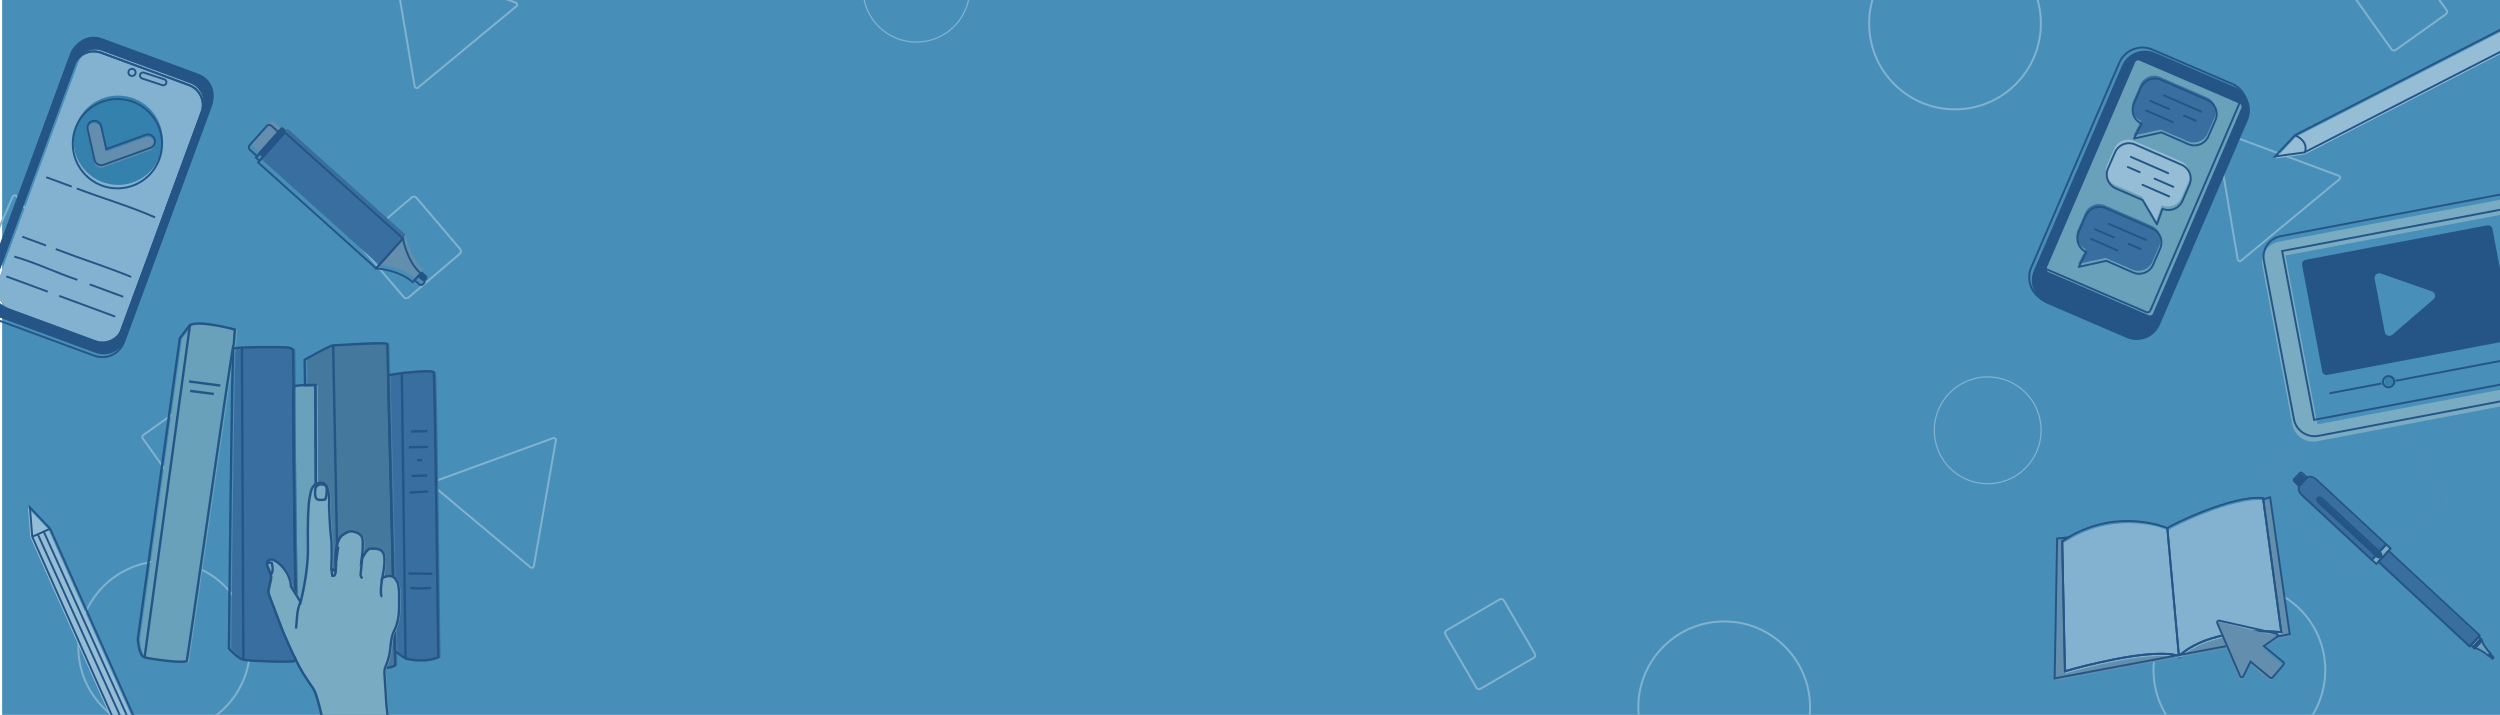 <?xml version="1.0" encoding="utf-8"?>
<!-- Generator: Adobe Illustrator 24.0.3, SVG Export Plug-In . SVG Version: 6.00 Build 0)  -->
<svg version="1.1" id="Layer_1" xmlns="http://www.w3.org/2000/svg" xmlns:xlink="http://www.w3.org/1999/xlink" x="0px" y="0px"
	 viewBox="0 0 1280 366" style="enable-background:new 0 0 1280 366;" xml:space="preserve">
<style type="text/css">
	.st0{clip-path:url(#SVGID_2_);}
	.st1{fill:#478FB9;}
	.st2{clip-path:url(#SVGID_4_);fill:none;stroke:#82B2D0;stroke-miterlimit:10;}
	.st3{clip-path:url(#SVGID_6_);fill:none;stroke:#82B2D0;stroke-miterlimit:10;}
	.st4{clip-path:url(#SVGID_8_);fill:none;stroke:#82B2D0;stroke-miterlimit:10;}
	.st5{clip-path:url(#SVGID_10_);fill:none;stroke:#82B2D0;stroke-width:0.622;stroke-miterlimit:10;}
	.st6{clip-path:url(#SVGID_12_);fill:none;stroke:#82B2D0;stroke-miterlimit:10;}
	.st7{clip-path:url(#SVGID_14_);fill:none;stroke:#82B2D0;stroke-miterlimit:10;}
	.st8{clip-path:url(#SVGID_16_);fill:none;stroke:#4A8FBA;stroke-miterlimit:10;}
	.st9{clip-path:url(#SVGID_18_);fill:none;stroke:#82B2D0;stroke-miterlimit:10;}
	.st10{clip-path:url(#SVGID_20_);fill:none;stroke:#82B2D0;stroke-miterlimit:10;}
	.st11{clip-path:url(#SVGID_22_);fill:none;stroke:#82B2D0;stroke-miterlimit:10;}
	.st12{clip-path:url(#SVGID_24_);fill:none;stroke:#82B2D0;stroke-miterlimit:10;}
	.st13{clip-path:url(#SVGID_26_);fill:none;stroke:#82B2D0;stroke-miterlimit:10;}
	.st14{clip-path:url(#SVGID_28_);}
	.st15{fill:#386FA0;}
	.st16{fill:#245586;}
	.st17{fill:#638EAD;}
	.st18{fill:none;stroke:#245586;stroke-width:1;stroke-miterlimit:10;}
	.st19{fill:none;stroke:#245586;stroke-miterlimit:10;}
	.st20{clip-path:url(#SVGID_30_);}
	.st21{fill:#69A1BB;}
	.st22{fill:#79ABC2;}
	.st23{fill:none;stroke:#245586;stroke-linecap:round;stroke-linejoin:round;stroke-miterlimit:10;}
	.st24{clip-path:url(#SVGID_32_);}
	.st25{fill:#255586;}
	.st26{fill:#95BDD6;}
	.st27{clip-path:url(#SVGID_34_);}
	.st28{fill:#82B2D0;}
	.st29{fill:#3581AD;}
	.st30{clip-path:url(#SVGID_36_);}
	.st31{fill:#488FBA;}
	.st32{fill:none;stroke:#245586;stroke-width:1;stroke-miterlimit:10;}
	.st33{clip-path:url(#SVGID_38_);}
	.st34{clip-path:url(#SVGID_40_);}
	.st35{fill:#44799D;}
	.st36{fill:none;stroke:#245586;stroke-width:1.237;stroke-miterlimit:10;}
	.st37{clip-path:url(#SVGID_42_);}
	.st38{clip-path:url(#SVGID_44_);}
</style>
<g>
	<g>
		<defs>
			<rect id="SVGID_1_" width="1280" height="366"/>
		</defs>
		<clipPath id="SVGID_2_">
			<use xlink:href="#SVGID_1_"  style="overflow:visible;"/>
		</clipPath>
		<g class="st0">
			<rect x="1.1" class="st1" width="1280" height="366"/>
		</g>
	</g>
	<g>
		<defs>
			<rect id="SVGID_3_" width="1280" height="366"/>
		</defs>
		<clipPath id="SVGID_4_">
			<use xlink:href="#SVGID_3_"  style="overflow:visible;"/>
		</clipPath>
		<circle class="st2" cx="1146.57" cy="343.1" r="43.97"/>
	</g>
	<g>
		<defs>
			<rect id="SVGID_5_" width="1280" height="366"/>
		</defs>
		<clipPath id="SVGID_6_">
			<use xlink:href="#SVGID_5_"  style="overflow:visible;"/>
		</clipPath>
		<path class="st3" d="M1226.6,25.59l25.66-18.29c0.7-0.5,0.86-1.46,0.36-2.16l-18.29-25.66c-0.5-0.7-1.46-0.86-2.16-0.36
			l-25.66,18.29c-0.7,0.5-0.86,1.46-0.36,2.16l18.29,25.66C1224.94,25.92,1225.91,26.09,1226.6,25.59z"/>
		<path class="st3" d="M740.06,324.86l15.86,27.23c0.43,0.74,1.37,0.99,2.12,0.56l27.23-15.86c0.74-0.43,0.99-1.37,0.56-2.12
			l-15.86-27.23c-0.43-0.74-1.37-0.99-2.12-0.56l-27.23,15.86C739.88,323.17,739.62,324.12,740.06,324.86z"/>
	</g>
	<g>
		<defs>
			<rect id="SVGID_7_" width="1280" height="366"/>
		</defs>
		<clipPath id="SVGID_8_">
			<use xlink:href="#SVGID_7_"  style="overflow:visible;"/>
		</clipPath>
		<circle class="st4" cx="1000.96" cy="12.02" r="43.97"/>
		<circle class="st4" cx="882.79" cy="362.14" r="43.97"/>
	</g>
	<g>
		<defs>
			<rect id="SVGID_9_" width="1280" height="366"/>
		</defs>
		<clipPath id="SVGID_10_">
			<use xlink:href="#SVGID_9_"  style="overflow:visible;"/>
		</clipPath>
		<circle class="st5" cx="1017.7" cy="220.33" r="27.35"/>
		<circle class="st5" cx="469.17" cy="-5.8" r="27.35"/>
	</g>
	<g>
		<defs>
			<rect id="SVGID_11_" width="1280" height="366"/>
		</defs>
		<clipPath id="SVGID_12_">
			<use xlink:href="#SVGID_11_"  style="overflow:visible;"/>
		</clipPath>
		<circle class="st6" cx="1241.61" cy="150.87" r="22.59"/>
	</g>
	<g>
		<defs>
			<rect id="SVGID_13_" width="1280" height="366"/>
		</defs>
		<clipPath id="SVGID_14_">
			<use xlink:href="#SVGID_13_"  style="overflow:visible;"/>
		</clipPath>
		<circle class="st7" cx="84.07" cy="331.26" r="43.97"/>
	</g>
	<g>
		<defs>
			<rect id="SVGID_15_" width="1280" height="366"/>
		</defs>
		<clipPath id="SVGID_16_">
			<use xlink:href="#SVGID_15_"  style="overflow:visible;"/>
		</clipPath>
		<path class="st8" d="M1201.94,293l49.54-35.3c1.34-0.96,1.66-2.82,0.7-4.17l-35.3-49.54c-0.96-1.34-2.82-1.66-4.17-0.7
			l-49.54,35.3c-1.34,0.96-1.66,2.82-0.7,4.17l35.3,49.54C1198.73,293.64,1200.59,293.95,1201.94,293z"/>
	</g>
	<g>
		<defs>
			<rect id="SVGID_17_" width="1280" height="366"/>
		</defs>
		<clipPath id="SVGID_18_">
			<use xlink:href="#SVGID_17_"  style="overflow:visible;"/>
		</clipPath>
		<path class="st9" d="M88.76,244.39l19.69-14.03c0.53-0.38,0.66-1.12,0.28-1.66L94.7,209.02c-0.38-0.53-1.12-0.66-1.66-0.28
			l-19.69,14.03c-0.53,0.38-0.66,1.12-0.28,1.66l14.03,19.69C87.48,244.65,88.23,244.77,88.76,244.39z"/>
	</g>
	<g>
		<defs>
			<rect id="SVGID_19_" width="1280" height="366"/>
		</defs>
		<clipPath id="SVGID_20_">
			<use xlink:href="#SVGID_19_"  style="overflow:visible;"/>
		</clipPath>
		<path class="st10" d="M184.35,125.86l22.4,26.29c0.61,0.71,1.68,0.8,2.39,0.19l26.29-22.4c0.71-0.61,0.8-1.68,0.19-2.39
			l-22.4-26.29c-0.61-0.71-1.68-0.8-2.39-0.19l-26.29,22.4C183.83,124.08,183.74,125.15,184.35,125.86z"/>
	</g>
	<g>
		<defs>
			<rect id="SVGID_21_" width="1280" height="366"/>
		</defs>
		<clipPath id="SVGID_22_">
			<use xlink:href="#SVGID_21_"  style="overflow:visible;"/>
		</clipPath>
		<path class="st11" d="M1134.8,68.36l10.92,64.48c0.13,0.79,1.07,1.13,1.68,0.63l50.39-41.7c0.61-0.51,0.45-1.49-0.3-1.77
			l-61.3-22.79C1135.43,66.94,1134.66,67.57,1134.8,68.36z"/>
	</g>
	<g>
		<defs>
			<rect id="SVGID_23_" width="1280" height="366"/>
		</defs>
		<clipPath id="SVGID_24_">
			<use xlink:href="#SVGID_23_"  style="overflow:visible;"/>
		</clipPath>
		<path class="st12" d="M201.41-20.23l10.92,64.48c0.13,0.79,1.07,1.13,1.68,0.63l50.39-41.7c0.61-0.51,0.45-1.49-0.3-1.77
			l-61.3-22.79C202.04-21.66,201.27-21.02,201.41-20.23z"/>
		<path class="st12" d="M273.32,289.87l11.29-64.42c0.14-0.79-0.63-1.42-1.37-1.16l-61.44,22.43c-0.75,0.28-0.92,1.25-0.31,1.77
			l50.14,41.99C272.25,291.01,273.19,290.67,273.32,289.87z"/>
	</g>
	<g>
		<defs>
			<rect id="SVGID_25_" width="1280" height="366"/>
		</defs>
		<clipPath id="SVGID_26_">
			<use xlink:href="#SVGID_25_"  style="overflow:visible;"/>
		</clipPath>
		<path class="st13" d="M47.22,152.99L8.33,100.4c-0.47-0.64-1.47-0.53-1.78,0.2l-26.09,59.97c-0.32,0.73,0.27,1.53,1.07,1.44
			l64.98-7.39C47.3,154.54,47.7,153.63,47.22,152.99z"/>
	</g>
	<g>
		<defs>
			<rect id="SVGID_27_" width="1280" height="366"/>
		</defs>
		<clipPath id="SVGID_28_">
			<use xlink:href="#SVGID_27_"  style="overflow:visible;"/>
		</clipPath>
		<g class="st14">
			<g>
				<g>
					<polygon class="st15" points="200.87,127.85 207.74,120.2 147.28,65.91 146.54,66.74 134.25,80.43 133.54,81.21 194,135.5 
											"/>
					<polygon class="st16" points="144.69,65.09 144.07,65.78 144.14,65.84 133.09,78.14 133.02,78.08 132.4,78.77 134.25,80.43 
						146.54,66.74 					"/>
					<path class="st17" d="M140.39,62.47c-0.69-0.62-1.75-0.56-2.38,0.13l-8.8,9.8c-0.62,0.69-0.56,1.75,0.13,2.37l3.68,3.31
						l11.05-12.3L140.39,62.47z"/>
					
						<rect x="130.31" y="71.91" transform="matrix(0.668 -0.744 0.744 0.668 -7.543 126.997)" class="st18" width="16.54" height="0.09"/>
					<path class="st16" d="M213.67,141.51l2.35,2.11c0.61,0.55,1.55,0.5,2.1-0.11l0.31-0.35c0.55-0.61,0.5-1.55-0.11-2.1l-2.35-2.11
						l-1.22,1.36L213.67,141.51z"/>
					<path class="st17" d="M212.72,142.57l0.95-1.06l1.08-1.2l1.22-1.36l0.81-0.9c-7.26-6.52-9.04-17.85-9.04-17.85l-6.87,7.65
						L194,135.5C194,135.5,205.46,136.05,212.72,142.57z"/>
				</g>
			</g>
			<g>
				<g>
					<polygon class="st19" points="199.46,129.77 206.33,122.12 145.87,67.83 145.12,68.66 132.83,82.35 132.13,83.13 
						192.59,137.42 					"/>
					<polygon class="st19" points="143.28,67 142.66,67.7 142.73,67.76 131.68,80.06 131.61,80 130.99,80.69 132.83,82.35 
						145.12,68.66 					"/>
					<path class="st19" d="M138.98,64.39c-0.69-0.62-1.75-0.56-2.38,0.13l-8.8,9.8c-0.62,0.69-0.56,1.75,0.13,2.37l3.68,3.31
						l11.05-12.3L138.98,64.39z"/>
					
						<rect x="128.9" y="73.83" transform="matrix(0.668 -0.744 0.744 0.668 -9.438 126.585)" class="st18" width="16.54" height="0.09"/>
					<path class="st19" d="M212.26,143.43l2.35,2.11c0.61,0.55,1.55,0.5,2.1-0.11l0.31-0.35c0.55-0.61,0.5-1.55-0.11-2.1l-2.35-2.11
						l-1.22,1.36L212.26,143.43z"/>
					<path class="st19" d="M211.31,144.49l0.95-1.06l1.08-1.2l1.22-1.36l0.81-0.9c-7.26-6.52-9.04-17.85-9.04-17.85l-6.87,7.65
						l-6.87,7.65C192.59,137.42,204.05,137.97,211.31,144.49z"/>
				</g>
			</g>
		</g>
	</g>
	<g>
		<defs>
			<rect id="SVGID_29_" width="1280" height="366"/>
		</defs>
		<clipPath id="SVGID_30_">
			<use xlink:href="#SVGID_29_"  style="overflow:visible;"/>
		</clipPath>
		<g class="st20">
			<g>
				<path class="st16" d="M1274.13,336.06l1.51,1.4c0.27,0.25,0.61,0.32,0.76,0.15l0.09-0.09c0.15-0.16,0.06-0.5-0.21-0.75
					l-1.51-1.4l-0.32,0.34L1274.13,336.06z"/>
				<path class="st21" d="M1273.86,336.35l0.27-0.29l0.32-0.34l0.32-0.34l0.27-0.29c-2.35-2.18-3.84-4.97-4.51-6.42l-3.41,3.67
					C1268.62,332.9,1271.52,334.18,1273.86,336.35z"/>
				<path class="st16" d="M1180.95,245.3c0.05-0.05,0.1-0.1,0.15-0.14l-2.35-2.18c-0.44-0.41-0.97-0.57-1.17-0.35l-3.21,3.46
					c-0.2,0.22-0.01,0.73,0.44,1.14l2.35,2.18c0.04-0.06,0.08-0.11,0.13-0.16L1180.95,245.3z"/>
				<path class="st15" d="M1216.37,285.01L1187.26,258c-0.84-0.78-1.13-1.82-0.65-2.34c0.48-0.51,1.54-0.3,2.38,0.47l29.11,27.01
					l3.53-3.8l-35.61-33.04c-1.7-1.58-3.84-2.06-4.92-1.15c-0.05,0.04-0.1,0.09-0.15,0.14l-3.67,3.95
					c-0.05,0.05-0.09,0.11-0.13,0.16c-0.83,1.14-0.19,3.24,1.51,4.82l35.61,33.04L1216.37,285.01z"/>
				<polygon class="st15" points="1264.42,331.58 1265.02,330.93 1268.97,326.67 1269.57,326.03 1222.84,282.68 1217.7,288.23 				
					"/>
				<path class="st22" d="M1217.7,288.23l5.15-5.55l1.1-1.19l-2.31-2.15l-3.53,3.8l0.15,0.14c0.84,0.78,1.13,1.82,0.65,2.34
					c-0.48,0.51-1.55,0.3-2.38-0.47l-0.15-0.14l-2.1,2.26l2.31,2.15L1217.7,288.23z"/>
				<path class="st16" d="M1218.91,285.63c0.48-0.51,0.19-1.56-0.65-2.34l-0.15-0.14L1189,256.14c-0.84-0.78-1.9-0.99-2.38-0.47
					c-0.48,0.51-0.19,1.56,0.65,2.34l29.11,27.01l0.15,0.14C1217.36,285.93,1218.43,286.14,1218.91,285.63z"/>
				<polygon class="st21" points="1266.14,331.96 1268.11,329.83 1270.08,327.71 1268.97,326.67 1265.02,330.93 				"/>
				<path class="st16" d="M1266.19,332.01l0.66,0.62l0.27-0.29l3.41-3.67l0.27-0.29l-0.66-0.62c-0.02-0.04-0.03-0.07-0.03-0.07
					l-0.02,0.03l-1.97,2.13l-1.97,2.13l-0.02,0.03C1266.11,331.99,1266.14,332,1266.19,332.01z"/>
			</g>
			<g>
				<path class="st23" d="M1274.22,335.43l1.51,1.4c0.27,0.25,0.61,0.32,0.76,0.15l0.09-0.09c0.15-0.16,0.06-0.5-0.21-0.75
					l-1.51-1.4l-0.32,0.34L1274.22,335.43z"/>
				<path class="st23" d="M1273.95,335.72l0.27-0.29l0.32-0.34l0.32-0.34l0.27-0.29c-2.35-2.18-3.84-4.97-4.51-6.42l-3.41,3.67
					C1268.71,332.27,1271.61,333.55,1273.95,335.72z"/>
				<path class="st23" d="M1181.04,244.67c0.05-0.05,0.1-0.1,0.15-0.14l-2.35-2.18c-0.44-0.41-0.97-0.57-1.17-0.35l-3.21,3.46
					c-0.2,0.22-0.01,0.73,0.44,1.14l2.35,2.18c0.04-0.06,0.08-0.11,0.13-0.16L1181.04,244.67z"/>
				<path class="st23" d="M1216.46,284.39l-29.11-27.01c-0.84-0.78-1.13-1.82-0.65-2.34c0.48-0.51,1.54-0.3,2.38,0.47l29.11,27.01
					l3.53-3.8l-35.61-33.04c-1.7-1.58-3.84-2.06-4.92-1.15c-0.05,0.04-0.1,0.09-0.15,0.14l-3.67,3.95
					c-0.05,0.05-0.09,0.11-0.13,0.16c-0.83,1.14-0.19,3.24,1.51,4.82l35.61,33.04L1216.46,284.39z"/>
				<polygon class="st23" points="1264.51,330.95 1265.11,330.3 1269.06,326.04 1269.66,325.4 1222.93,282.05 1217.79,287.6 				"/>
				<path class="st23" d="M1217.79,287.6l5.15-5.55l1.1-1.19l-2.31-2.15l-3.53,3.8l0.15,0.14c0.84,0.78,1.13,1.82,0.65,2.34
					c-0.48,0.51-1.55,0.3-2.38-0.47l-0.15-0.14l-2.09,2.26l2.31,2.15L1217.79,287.6z"/>
				<path class="st23" d="M1219,285c0.48-0.51,0.19-1.56-0.65-2.34l-0.15-0.14l-29.11-27.01c-0.84-0.78-1.9-0.99-2.38-0.47
					c-0.48,0.51-0.19,1.56,0.65,2.34l29.11,27.01l0.15,0.14C1217.45,285.3,1218.52,285.51,1219,285z"/>
				<polygon class="st23" points="1266.22,331.33 1268.2,329.21 1270.17,327.08 1269.06,326.04 1265.11,330.3 				"/>
				<path class="st23" d="M1266.28,331.38l0.66,0.62l0.27-0.29l3.41-3.67l0.27-0.29l-0.66-0.62c-0.02-0.04-0.03-0.07-0.03-0.07
					l-0.02,0.03l-1.97,2.13l-1.97,2.13l-0.02,0.03C1266.2,331.36,1266.23,331.37,1266.28,331.38z"/>
			</g>
		</g>
	</g>
	<g>
		<defs>
			<rect id="SVGID_31_" width="1280" height="366"/>
		</defs>
		<clipPath id="SVGID_32_">
			<use xlink:href="#SVGID_31_"  style="overflow:visible;"/>
		</clipPath>
		<g class="st24">
			<path class="st25" d="M1103.38,27l40.76,17.53c6.56,2.82,9.6,10.43,6.77,17l-45.04,104.73c-2.82,6.56-10.43,9.6-17,6.77
				l-40.76-17.53c-6.56-2.82-9.6-10.43-6.77-17l45.04-104.73C1089.21,27.21,1096.82,24.17,1103.38,27z"/>
			<path class="st21" d="M1095.34,31.01l51.42,22.11c0.82,0.35,1.2,1.3,0.84,2.12l-45.3,105.33c-0.35,0.82-1.3,1.2-2.12,0.84
				l-51.42-22.11c-0.82-0.35-1.2-1.3-0.84-2.12l45.3-105.33C1093.57,31.03,1094.52,30.66,1095.34,31.01z"/>
			<g>
				<path class="st19" d="M1102.06,25.39l40.76,17.53c6.56,2.82,9.6,10.43,6.77,17l-45.04,104.73c-2.82,6.56-10.43,9.6-17,6.77
					l-40.76-17.53c-6.56-2.82-9.6-10.43-6.77-17l45.04-104.73C1087.89,25.6,1095.5,22.56,1102.06,25.39z"/>
				<path class="st19" d="M1094.02,29.4l51.42,22.11c0.82,0.35,1.2,1.3,0.84,2.12l-45.3,105.33c-0.35,0.82-1.3,1.2-2.12,0.84
					l-51.42-22.11c-0.82-0.35-1.2-1.3-0.84-2.12l45.3-105.33C1092.26,29.42,1093.21,29.04,1094.02,29.4z"/>
			</g>
			<g>
				<g>
					<path class="st26" d="M1082.49,76.17l-3.62,8.3c-1.71,3.92,0.08,8.49,4.01,10.21l13.76,6l7.29,12.44l2.84-8.02
						c3.93,1.71,8.5-0.08,10.21-4l3.62-8.3c1.71-3.93-0.08-8.49-4.01-10.21l-23.89-10.42C1088.77,70.45,1084.2,72.25,1082.49,76.17z
						"/>
				</g>
				<g>
					<path class="st23" d="M1082.91,77.96l-3.62,8.3c-1.71,3.92,0.08,8.49,4.01,10.21l13.76,6l7.29,12.44l2.84-8.02
						c3.93,1.71,8.5-0.08,10.21-4l3.62-8.3c1.71-3.93-0.08-8.49-4.01-10.21l-23.89-10.42C1089.2,72.24,1084.63,74.03,1082.91,77.96z
						"/>
					<line class="st23" x1="1110.09" y1="88.66" x2="1091.01" y2="80.34"/>
					<line class="st23" x1="1110.6" y1="100.58" x2="1096.98" y2="94.64"/>
					<line class="st23" x1="1112.74" y1="95.67" x2="1103.16" y2="91.49"/>
					<line class="st23" x1="1095.55" y1="88.17" x2="1089.47" y2="85.52"/>
				</g>
				<g>
					<path class="st15" d="M1105.63,125.73l-3.62,8.3c-1.71,3.92-6.28,5.72-10.21,4.01l-13.76-6l-14.08,3.12l3.95-7.54
						c-3.93-1.71-5.73-6.28-4.01-10.21l3.62-8.3c1.71-3.93,6.28-5.72,10.21-4l23.89,10.42
						C1105.55,117.23,1107.35,121.8,1105.63,125.73z"/>
				</g>
				<g>
					<path class="st23" d="M1106.02,127.22l-3.63,8.31c-1.71,3.93-6.29,5.72-10.22,4.01l-13.77-6.01l-14.09,3.13l3.95-7.55
						c-3.93-1.72-5.73-6.29-4.02-10.22l3.63-8.31c1.71-3.93,6.29-5.72,10.22-4.01L1102,117
						C1105.93,118.71,1107.73,123.29,1106.02,127.22z"/>
					<line class="st23" x1="1079.65" y1="114.57" x2="1098.76" y2="122.9"/>
					<line class="st23" x1="1070.57" y1="122.31" x2="1084.2" y2="128.26"/>
					<line class="st23" x1="1072.71" y1="117.39" x2="1082.3" y2="121.58"/>
					<line class="st23" x1="1089.92" y1="124.9" x2="1096" y2="127.55"/>
				</g>
				<g>
					<path class="st15" d="M1133.93,60.01l-3.62,8.3c-1.71,3.92-6.28,5.72-10.21,4.01l-13.76-6l-14.08,3.12l3.95-7.54
						c-3.93-1.71-5.73-6.28-4.01-10.21l3.62-8.3c1.71-3.93,6.28-5.72,10.21-4l23.89,10.42
						C1133.85,51.52,1135.64,56.09,1133.93,60.01z"/>
				</g>
				<g>
					<path class="st23" d="M1134.31,61.5l-3.63,8.31c-1.71,3.93-6.29,5.72-10.22,4.01l-13.77-6.01l-14.09,3.13l3.95-7.55
						c-3.93-1.72-5.73-6.29-4.02-10.22l3.63-8.31c1.71-3.93,6.29-5.72,10.22-4.01l23.91,10.43
						C1134.23,53,1136.02,57.58,1134.31,61.5z"/>
					<line class="st23" x1="1107.95" y1="48.85" x2="1127.05" y2="57.19"/>
					<line class="st23" x1="1098.86" y1="56.6" x2="1112.49" y2="62.54"/>
					<line class="st23" x1="1101.01" y1="51.68" x2="1110.6" y2="55.86"/>
					<line class="st23" x1="1118.21" y1="59.19" x2="1124.3" y2="61.84"/>
				</g>
			</g>
		</g>
	</g>
	<g>
		<defs>
			<rect id="SVGID_33_" width="1280" height="366"/>
		</defs>
		<clipPath id="SVGID_34_">
			<use xlink:href="#SVGID_33_"  style="overflow:visible;"/>
		</clipPath>
		<g class="st27">
			<g>
				<path class="st28" d="M5.24,158.14l44.99,16.57c5.63,2.07,11.86-0.81,13.94-6.43l41.3-112.13c2.07-5.63-0.81-11.86-6.43-13.94
					L54.05,25.64c-5.63-2.07-11.86,0.81-13.94,6.43L-1.19,144.2C-3.27,149.83-0.39,156.07,5.24,158.14z"/>
				<g>
					<path class="st16" d="M-0.57,162.44l49.6,18.27c6.12,2.25,12.91-0.88,15.17-7l44.48-120.75c2.25-6.12-0.88-12.91-7-15.17
						l-49.6-18.27c-6.12-2.25-12.91,0.88-15.17,7L-7.57,147.27C-9.82,153.4-6.69,160.19-0.57,162.44z M-2.78,144.15l41.3-112.13
						c2.07-5.63,8.31-8.51,13.94-6.43l44.99,16.57c5.63,2.07,8.51,8.31,6.43,13.94l-41.3,112.13c-2.07,5.63-8.31,8.51-13.94,6.43
						L3.65,158.09C-1.97,156.01-4.85,149.77-2.78,144.15z"/>
					<path class="st19" d="M3.66,158.08l44.99,16.57c5.63,2.07,11.86-0.81,13.94-6.43l41.3-112.13c2.07-5.63-0.81-11.86-6.43-13.94
						l-45-16.57c-5.63-2.07-11.86,0.81-13.94,6.43l-41.3,112.13C-4.85,149.77-1.97,156.01,3.66,158.08z"/>
				</g>
				<g>
					<path class="st19" d="M-1.28,163.86l49.6,18.27c6.12,2.25,12.91-0.88,15.17-7l44.48-120.75c2.25-6.12-0.88-12.91-7-15.17
						l-49.6-18.27c-6.12-2.25-12.91,0.88-15.17,7L-8.28,148.69C-10.53,154.81-7.4,161.6-1.28,163.86z M-3.49,145.56l41.3-112.13
						c2.07-5.63,8.31-8.51,13.94-6.43l44.99,16.57c5.63,2.07,8.51,8.31,6.43,13.94l-41.3,112.13c-2.07,5.63-8.31,8.51-13.94,6.43
						L2.94,159.5C-2.68,157.43-5.56,151.19-3.49,145.56z"/>
					<path class="st19" d="M2.95,159.5l44.99,16.57c5.63,2.07,11.86-0.81,13.94-6.43l41.3-112.13c2.07-5.63-0.81-11.86-6.43-13.94
						L51.75,27c-5.63-2.07-11.86,0.81-13.94,6.43l-41.3,112.13C-5.56,151.19-2.68,157.43,2.95,159.5z"/>
				</g>
				<path class="st19" d="M73.72,37.2l10.41,3.43c0.82,0.27,1.27,1.16,1,1.98l0,0c-0.27,0.82-1.16,1.27-1.98,1l-10.41-3.44
					c-0.82-0.27-1.27-1.16-1-1.98l0,0C72.01,37.37,72.9,36.93,73.72,37.2z"/>
				<circle class="st19" cx="67.59" cy="37.08" r="1.83"/>
				<g>
					<path class="st19" d="M39.29,96.5c13.23,5.07,27.23,9.07,40.11,14.81"/>
					<path class="st19" d="M23.66,90.73c4.34,1.6,8.68,3.2,13.02,4.81"/>
					<path class="st19" d="M28.55,127.53c12.98,5.04,25.98,9.04,38.6,14.25"/>
					<path class="st19" d="M11.41,121.2c4.06,1.5,8.12,3,12.18,4.5"/>
					<path class="st19" d="M45.93,145.61c5.71,2.11,11.43,4.22,17.14,6.33"/>
					<path class="st19" d="M7.33,131.36c11.2,3.21,21.2,8.21,32.28,11.92"/>
					<path class="st19" d="M30.29,151.5c8.9,3.28,17.8,6.57,26.69,9.85c0.67,0.25,1.33,0.49,2,0.74"/>
					<path class="st19" d="M3.24,141.51c7.07,2.61,14.14,5.22,21.21,7.83"/>
				</g>
				<circle class="st29" cx="60.47" cy="71.81" r="22.87"/>
				<circle class="st19" cx="60.11" cy="73.58" r="22.87"/>
			</g>
			<g>
				<g>
					<path class="st17" d="M49.74,85.3c-0.79-0.5-1.36-1.3-1.56-2.22l-3.5-15.65c-0.43-1.92,0.78-3.81,2.69-4.24
						c1.92-0.43,3.81,0.78,4.24,2.69l2.62,11.71l20.13-7.28c1.84-0.67,3.88,0.29,4.55,2.13s-0.29,3.88-2.13,4.55l-23.92,8.66
						c-0.96,0.35-2.02,0.26-2.92-0.23C49.87,85.38,49.8,85.34,49.74,85.3z"/>
				</g>
				<g>
					<path class="st19" d="M49.93,84.04c-0.79-0.5-1.36-1.3-1.56-2.22l-3.5-15.65c-0.43-1.92,0.78-3.81,2.69-4.24
						c1.92-0.43,3.81,0.78,4.24,2.69l2.62,11.71l20.13-7.28c1.84-0.67,3.88,0.29,4.55,2.13c0.67,1.84-0.29,3.88-2.13,4.55
						l-23.93,8.65c-0.96,0.35-2.02,0.26-2.92-0.23C50.06,84.12,49.99,84.08,49.93,84.04z"/>
				</g>
			</g>
		</g>
	</g>
	<g>
		<defs>
			<rect id="SVGID_35_" width="1280" height="366"/>
		</defs>
		<clipPath id="SVGID_36_">
			<use xlink:href="#SVGID_35_"  style="overflow:visible;"/>
		</clipPath>
		<g class="st30">
			<g>
				<path class="st22" d="M1293.25,110.7l15.37,81.08c1.11,5.84-2.73,11.47-8.57,12.57l-113.79,21.57
					c-5.84,1.11-11.47-2.73-12.57-8.57l-15.37-81.08c-1.11-5.84,2.73-11.47,8.57-12.57l113.79-21.57
					C1286.52,101.03,1292.15,104.86,1293.25,110.7z"/>
				<path class="st19" d="M1294.04,107.93l15.37,81.08c1.11,5.84-2.73,11.47-8.57,12.57l-113.79,21.57
					c-5.84,1.11-11.47-2.73-12.57-8.57l-15.37-81.08c-1.11-5.84,2.73-11.47,8.57-12.57l113.79-21.57
					C1287.3,98.26,1292.93,102.1,1294.04,107.93z"/>
				
					<rect x="1176.8" y="118.82" transform="matrix(0.983 -0.186 0.186 0.983 -8.708 232.899)" class="st31" width="116.07" height="87.93"/>
				
					<rect x="1175.06" y="116.53" transform="matrix(0.983 -0.186 0.186 0.983 -8.313 232.534)" class="st32" width="116.07" height="87.93"/>
			</g>
			<g>
				<path class="st16" d="M1273.46,115.38l-92.98,17.63c-1.24,0.24-2.06,1.43-1.82,2.68l10.32,54.45c0.24,1.24,1.43,2.06,2.68,1.82
					l92.98-17.63c1.24-0.24,2.06-1.43,1.82-2.68l-10.32-54.45C1275.9,115.96,1274.7,115.15,1273.46,115.38z M1245.93,153.24
					l-10.52,9.06l-10.52,9.06c-1.39,1.2-3.55,0.44-3.89-1.36l-2.59-13.64l-2.59-13.64c-0.34-1.8,1.4-3.3,3.13-2.69l13.11,4.58
					l13.11,4.58C1246.89,149.79,1247.32,152.04,1245.93,153.24z"/>
			</g>
			<line class="st19" x1="1192.61" y1="201.39" x2="1286.31" y2="183.63"/>
			<circle class="st31" cx="1222.11" cy="195.6" r="2.87"/>
			<circle class="st29" cx="1223.83" cy="195.28" r="2.87"/>
			<circle class="st19" cx="1222.94" cy="195.44" r="2.87"/>
		</g>
	</g>
	<g>
		<defs>
			<rect id="SVGID_37_" width="1280" height="366"/>
		</defs>
		<clipPath id="SVGID_38_">
			<use xlink:href="#SVGID_37_"  style="overflow:visible;"/>
		</clipPath>
		<g class="st33">
			<g>
				<path class="st19" d="M1115.96,336.52c0.24-0.05,0.49-0.09,0.73-0.14l0,0L1115.96,336.52L1115.96,336.52z"/>
				<path class="st19" d="M1115.04,336.69c0.24-0.04,0.47-0.09,0.71-0.13c0.07-0.01,0.14-0.03,0.21-0.04l0,0L1115.04,336.69z"/>
				<path class="st17" d="M1107.27,335.84c-18.61-0.15-49.6,8.94-49.6,8.94l-0.05-2.24l-1.35-64.34c1.02-0.69,2.04-1.32,3.05-1.93
					l-5.66,0.54l-1.26,71.64l62.63-11.77C1112.88,336.12,1110.23,335.86,1107.27,335.84z"/>
				<path class="st17" d="M1168.42,324.76c0,0-33.85-3.71-51.73,11.62l56.07-10.55l-10.04-70.15l-3.54,1.06l8.72,64.28
					L1168.42,324.76z"/>
				<path class="st28" d="M1167.91,321.02l-8.72-64.28l-0.08-0.62c-15.89-1.71-47.9,14.29-49.03,15.35l5.89,65.05l0.74-0.14
					c17.87-15.33,51.73-11.62,51.73-11.62L1167.91,321.02z"/>
				<path class="st28" d="M1110.07,271.47c0,0-24.62-10.71-50.75,4.81c-1.02,0.6-2.03,1.24-3.05,1.93l1.35,64.34l0.05,2.24
					c0,0,30.98-9.09,49.6-8.94c2.96,0.02,5.61,0.29,7.77,0.85l0.92-0.17L1110.07,271.47z"/>
			</g>
			<g>
				<path class="st19" d="M1115.54,335.4c0.24-0.05,0.49-0.09,0.73-0.14l0,0L1115.54,335.4L1115.54,335.4z"/>
				<path class="st19" d="M1114.62,335.57c0.24-0.04,0.47-0.09,0.71-0.13c0.07-0.01,0.14-0.03,0.21-0.04l0,0L1114.62,335.57z"/>
				<path class="st19" d="M1106.85,334.72c-18.61-0.15-49.6,8.94-49.6,8.94l-0.05-2.24l-1.35-64.34c1.02-0.69,2.04-1.32,3.05-1.93
					l-5.66,0.54l-1.26,71.64l62.63-11.77C1112.46,335,1109.81,334.74,1106.85,334.72z"/>
				<path class="st19" d="M1168,323.64c0,0-33.85-3.71-51.73,11.62l56.07-10.55l-10.04-70.15l-3.54,1.06l8.72,64.28L1168,323.64z"/>
				<path class="st19" d="M1167.5,319.9l-8.72-64.28l-0.08-0.62c-15.89-1.71-47.9,14.29-49.03,15.35l5.89,65.05l0.74-0.14
					c17.87-15.33,51.73-11.62,51.73-11.62L1167.5,319.9z"/>
				<path class="st19" d="M1109.66,270.35c0,0-24.62-10.71-50.75,4.81c-1.02,0.6-2.03,1.24-3.05,1.93l1.35,64.34l0.05,2.24
					c0,0,30.98-9.09,49.6-8.94c2.96,0.02,5.61,0.29,7.77,0.85l0.92-0.17L1109.66,270.35z"/>
			</g>
			<g>
				<path class="st17" d="M1158.71,331.92l6.86-4.58c0.3-0.2,0.45-0.55,0.39-0.91c-0.06-0.37-0.34-0.67-0.71-0.76l-29.03-7.29
					c-0.34-0.09-0.69,0.02-0.92,0.28c-0.22,0.26-0.28,0.62-0.15,0.94l11.04,27.38c0.14,0.35,0.47,0.58,0.84,0.6
					c0.36,0.01,0.69-0.17,0.85-0.49l3.82-7.39l9.79,8.47c0.2,0.17,0.45,0.25,0.7,0.23c0.23-0.02,0.45-0.12,0.61-0.3l5.76-6.43
					c0.16-0.18,0.24-0.42,0.23-0.66c-0.02-0.25-0.14-0.49-0.33-0.65L1158.71,331.92z"/>
				<path class="st19" d="M1159.09,330.79l6.75-4.74c0.29-0.2,0.44-0.56,0.37-0.92c-0.07-0.37-0.36-0.66-0.73-0.75l-29.2-6.61
					c-0.34-0.08-0.69,0.04-0.91,0.3c-0.22,0.26-0.27,0.63-0.13,0.95l11.68,27.11c0.15,0.34,0.48,0.57,0.86,0.58
					c0.36,0.01,0.69-0.19,0.84-0.51l3.65-7.48l9.99,8.24c0.2,0.17,0.46,0.24,0.7,0.21c0.23-0.02,0.45-0.13,0.6-0.31l5.61-6.57
					c0.16-0.19,0.23-0.42,0.21-0.67s-0.15-0.48-0.34-0.65L1159.09,330.79z"/>
			</g>
		</g>
	</g>
	<g>
		<defs>
			<rect id="SVGID_39_" width="1280" height="366"/>
		</defs>
		<clipPath id="SVGID_40_">
			<use xlink:href="#SVGID_39_"  style="overflow:visible;"/>
		</clipPath>
		<g class="st34">
			<g>
				<g>
					<path class="st15" d="M223.24,190.66c-0.6-1.4-16.31,0.42-16.31,0.42l-6.99,1.06l0.14,7.03l3.29,134.29l5.47,3.77
						c10.59,2.54,16.73-0.64,16.73-0.64S223.88,192.15,223.24,190.66z"/>
					<path class="st35" d="M203.37,333.46l-3.29-134.29l-0.56-22.92c0.21-1.27-26.05,0.64-27.75,0.64c-1.69,0-14.61,7.41-14.61,7.41
						l0.21,12.28l0.03,0.66c2.69-0.07,5.26-0.02,5.26-0.02l0.55,119.57l0.51,10.48c0,0,10.38,12.71,11.23,13.98
						c0.85,1.27,17.16,0.21,22.03,0.64c4.87,0.42,6.57-1.27,6.57-1.27L203.37,333.46z"/>
					<path class="st21" d="M163.21,316.8l-0.55-119.57c0,0-2.58-0.05-5.26,0.02c-2.76,0.08-5.64,0.29-5.96,0.82
						c-0.64,1.06,1.48,137.46,1.48,137.46s0.12,0.01,0.32,0.03c1.57,0.14,8.56,0.72,10.06-0.03L163.21,316.8z"/>
					<path class="st21" d="M120.92,175.96l0.49-6.99c0,0-17.52-4.87-22.97-2.38l-5.17,6.8L71.74,327.37c0,0,0.37,8.59,3.46,9.43
						c3.09,0.83,20.29,3.31,21.56,1.77C97.28,337.93,119.94,176.9,120.92,175.96z"/>
					<path class="st15" d="M152.92,335.54c0,0-2.12-136.4-1.48-137.46l-0.21-19.06c0,0-1.06-0.85-2.54-1.06
						c-1.48-0.21-27.11-0.42-27.96,0.64c-0.85,1.06-2.33,153.56-2.33,153.56s0.22,0.23,0.57,0.59c1.32,1.36,4.67,4.62,6.85,5.12
						c2.75,0.64,25.21,1.48,26.05,0.64c0.35-0.35,0.88-1.59,1.38-2.94C153.04,335.55,152.92,335.54,152.92,335.54z"/>
				</g>
				<g>
					<path class="st36" d="M222.05,190.6c-0.6-1.4-16.31,0.42-16.31,0.42l-6.99,1.06l0.14,7.03l3.29,134.29l5.47,3.77
						c10.59,2.54,16.73-0.64,16.73-0.64S222.68,192.08,222.05,190.6z"/>
					<path class="st36" d="M202.17,333.4l-3.29-134.29l-0.56-22.92c0.21-1.27-26.05,0.64-27.75,0.64c-1.69,0-14.61,7.41-14.61,7.41
						l0.21,12.28l0.03,0.66c2.69-0.07,5.26-0.02,5.26-0.02l0.55,119.57l0.51,10.48c0,0,10.38,12.71,11.23,13.98
						c0.85,1.27,17.16,0.21,22.03,0.64c4.87,0.42,6.57-1.27,6.57-1.27L202.17,333.4z"/>
					<path class="st36" d="M162.02,316.73l-0.55-119.57c0,0-2.58-0.05-5.26,0.02c-2.76,0.08-5.64,0.29-5.96,0.82
						c-0.64,1.06,1.48,137.46,1.48,137.46s0.12,0.01,0.32,0.03c1.57,0.14,8.56,0.72,10.06-0.03L162.02,316.73z"/>
					<path class="st36" d="M119.74,175.73l0.49-6.99c0,0-17.52-4.87-22.97-2.38l-5.17,6.8L70.56,327.14c0,0,0.37,8.59,3.46,9.43
						c3.09,0.83,20.29,3.31,21.56,1.77C96.11,337.71,118.77,176.67,119.74,175.73z"/>
					<path class="st36" d="M151.73,335.47c0,0-2.12-136.4-1.48-137.46l-0.21-19.06c0,0-1.06-0.85-2.54-1.06
						c-1.48-0.21-27.11-0.42-27.96,0.64c-0.85,1.06-2.33,153.56-2.33,153.56s0.22,0.23,0.57,0.59c1.32,1.36,4.67,4.62,6.85,5.12
						c2.75,0.64,25.21,1.48,26.05,0.64c0.35-0.35,0.88-1.59,1.38-2.94C151.84,335.48,151.73,335.47,151.73,335.47z"/>
					<line class="st36" x1="97.26" y1="166.37" x2="74.03" y2="336.57"/>
					<line class="st36" x1="123.87" y1="178.09" x2="124.61" y2="337.8"/>
					<line class="st36" x1="170.58" y1="176.83" x2="173.75" y2="341.19"/>
					<line class="st36" x1="205.74" y1="191.02" x2="207.64" y2="337.17"/>
					<line class="st36" x1="191.43" y1="333.18" x2="181.58" y2="333.18"/>
					<path class="st36" d="M220.75,301.02c0,0-9.41,0.66-10.5-0.22"/>
					<line class="st36" x1="221.4" y1="293.8" x2="209.15" y2="293.58"/>
					<line class="st36" x1="218.78" y1="220.73" x2="210.46" y2="220.95"/>
					<line class="st36" x1="219" y1="228.82" x2="209.37" y2="229.04"/>
					<line class="st36" x1="216.15" y1="235.61" x2="213.53" y2="235.61"/>
					<line class="st36" x1="218.78" y1="243.48" x2="210.68" y2="243.7"/>
					<line class="st36" x1="219.21" y1="251.58" x2="209.81" y2="252.23"/>
					<line class="st36" x1="96.79" y1="195.3" x2="112.8" y2="197.41"/>
					<line class="st36" x1="97.35" y1="200.14" x2="109.45" y2="201.73"/>
				</g>
			</g>
			<g>
				<g>
					<path class="st22" d="M162.52,355.8c-1.44-4.13-2.06-3.51-6.6-10.94s-10.52-21.87-10.52-21.87l-6.94-18.3
						c-0.32-0.85-0.39-1.77-0.2-2.66l1.13-5.2c0.23-1.06,0.14-2.16-0.27-3.16l-1.57-3.89c-0.66-1.65,0.74-3.41,2.48-3.09
						c0.25,0.05,0.52,0.12,0.8,0.23c2.82,1.09,8.66,6.47,8.93,13.58l4.92,7.93c0,0,3.92-14.85,3.74-27.52
						c-0.18-12.67,0.09-21.51,0.82-25.7c0.73-4.19,1.35-7.63,5.92-7.84c5.02-0.23,4.1,11.85,4.1,11.85s0.36,11.66,1,15.67
						s0.18,16.49,0.18,16.49l2.1,1.28l0.18-3.83c0,0-0.27-0.36-0.18-2.92c0.09-2.55,0.27-9.48,3.55-11.75
						c3.28-2.28,4.65-1.91,4.65-1.91s5.19,0.36,5.65,4.01c0.46,3.64-0.36,10.02-0.36,10.02s2.29-5.2,4.58-5.2
						c2.29,0,6.23-0.32,6.87,3.87c0.63,4.18-1.03,11.29-1.03,11.29s5.29-3.31,7.42,1.5c0,0,1.26,0.63,1.26,7.73
						s0.24,12.23-2.6,17.84c-2.66,5.25-0.75,9.95-4.27,17.93c-0.52,1.17-0.73,2.46-0.65,3.74l0.89,14.08c0,0,0.47,9.79,2.76,15.63
						s7.81,30.19,7.81,30.19l-35.26,8.97C173.82,413.84,167.39,369.74,162.52,355.8z"/>
				</g>
				<g>
					<path class="st36" d="M161.74,355.61c-1.44-4.13-2.06-3.51-6.6-10.94c-4.54-7.43-10.52-21.87-10.52-21.87l-6.94-18.3
						c-0.32-0.85-0.39-1.77-0.2-2.66l1.13-5.2c0.23-1.06,0.14-2.16-0.27-3.16l-1.57-3.89c-0.66-1.65,0.74-3.41,2.48-3.09
						c0.25,0.05,0.52,0.12,0.8,0.23c2.82,1.09,8.66,6.47,8.93,13.58l4.92,7.93c0,0,3.92-14.85,3.74-27.52s0.09-21.51,0.82-25.7
						c0.73-4.19,1.35-7.63,5.92-7.84c5.02-0.23,4.1,11.85,4.1,11.85s0.36,11.66,1,15.67s0.18,16.49,0.18,16.49l2.1,1.28l0.18-3.83
						c0,0-0.27-0.36-0.18-2.92s0.27-9.48,3.55-11.75s4.65-1.91,4.65-1.91s5.19,0.36,5.65,4.01c0.46,3.64-0.36,10.02-0.36,10.02
						s2.29-5.2,4.58-5.2s6.23-0.32,6.87,3.87c0.63,4.18-1.03,11.29-1.03,11.29s5.29-3.31,7.42,1.5c0,0,1.26,0.63,1.26,7.73
						s0.24,12.23-2.6,17.84c-2.66,5.25-0.75,9.95-4.27,17.93c-0.52,1.17-0.73,2.46-0.65,3.74l0.89,14.08c0,0,0.47,9.79,2.76,15.63
						s7.81,30.19,7.81,30.19l-35.26,8.97C173.05,413.65,166.62,369.54,161.74,355.61z"/>
					<path class="st36" d="M153.92,308.24c0,0-1.33,2.09-1.77,6.79s-0.57,6.8-0.57,6.8"/>
					<path class="st36" d="M171.78,292.47c0,0,0.25,2.86-1.65,2.36l-0.44-3.63"/>
					<line class="st36" x1="171.96" y1="288.64" x2="173.17" y2="279.9"/>
					<path class="st36" d="M185.43,285.81l-0.82,8.58c-0.04,0.42,0.82,1.78,0.82,1.78"/>
					<path class="st36" d="M195.68,296.05c0,0-1.54,9.01,0.04,9.39"/>
					<path class="st36" d="M138.59,294.2c0,0,1.92-1.23,0.5-6.03c0,0-2.01-0.59-2.37,0.68"/>
					<path class="st36" d="M167.14,248.86c0,0-3.7-2.51-5.65,1.04c0,0-0.81,5.41,1.19,5.88c1.99,0.47,3.84-0.09,3.84-0.09
						S167.71,253.17,167.14,248.86z"/>
				</g>
			</g>
		</g>
	</g>
	<g>
		<defs>
			<rect id="SVGID_41_" width="1280" height="366"/>
		</defs>
		<clipPath id="SVGID_42_">
			<use xlink:href="#SVGID_41_"  style="overflow:visible;"/>
		</clipPath>
		<g class="st37">
			<g>
				<path class="st26" d="M15.54,275.09l-1.19-15.03L24.72,271L81.7,398.88c1.13,2.54-0.01,5.51-2.55,6.64l0,0
					c-2.54,1.13-5.51-0.01-6.64-2.55L15.54,275.09z"/>
				<path class="st19" d="M16.51,274.79l-1.19-15.03L25.7,270.7l56.98,127.88c1.13,2.54-0.01,5.51-2.55,6.64l0,0
					c-2.54,1.13-5.51-0.01-6.64-2.55L16.51,274.79z"/>
			</g>
			<line class="st19" x1="25.7" y1="270.7" x2="16.51" y2="274.79"/>
			<line class="st19" x1="19.3" y1="273.45" x2="79.16" y2="405.52"/>
			<line class="st19" x1="22.24" y1="271.82" x2="81.94" y2="403.88"/>
		</g>
	</g>
	<g>
		<defs>
			<rect id="SVGID_43_" width="1280" height="366"/>
		</defs>
		<clipPath id="SVGID_44_">
			<use xlink:href="#SVGID_43_"  style="overflow:visible;"/>
		</clipPath>
		<g class="st38">
			<g>
				<path class="st26" d="M1180.07,79.04l-14.94,2.01l10.35-10.96l124.55-63.92c2.47-1.27,5.5-0.29,6.77,2.18l0,0
					c1.27,2.47,0.29,5.5-2.18,6.77L1180.07,79.04z"/>
				<path class="st19" d="M1179.72,78.08l-14.94,2.01l10.35-10.96l124.55-63.92c2.47-1.27,5.5-0.29,6.77,2.18l0,0
					c1.27,2.47,0.29,5.5-2.18,6.77L1179.72,78.08z"/>
			</g>
			<path class="st19" d="M1179.92,78.31c0,0,2.9-5.28-4.59-8.95"/>
		</g>
	</g>
</g>
</svg>
